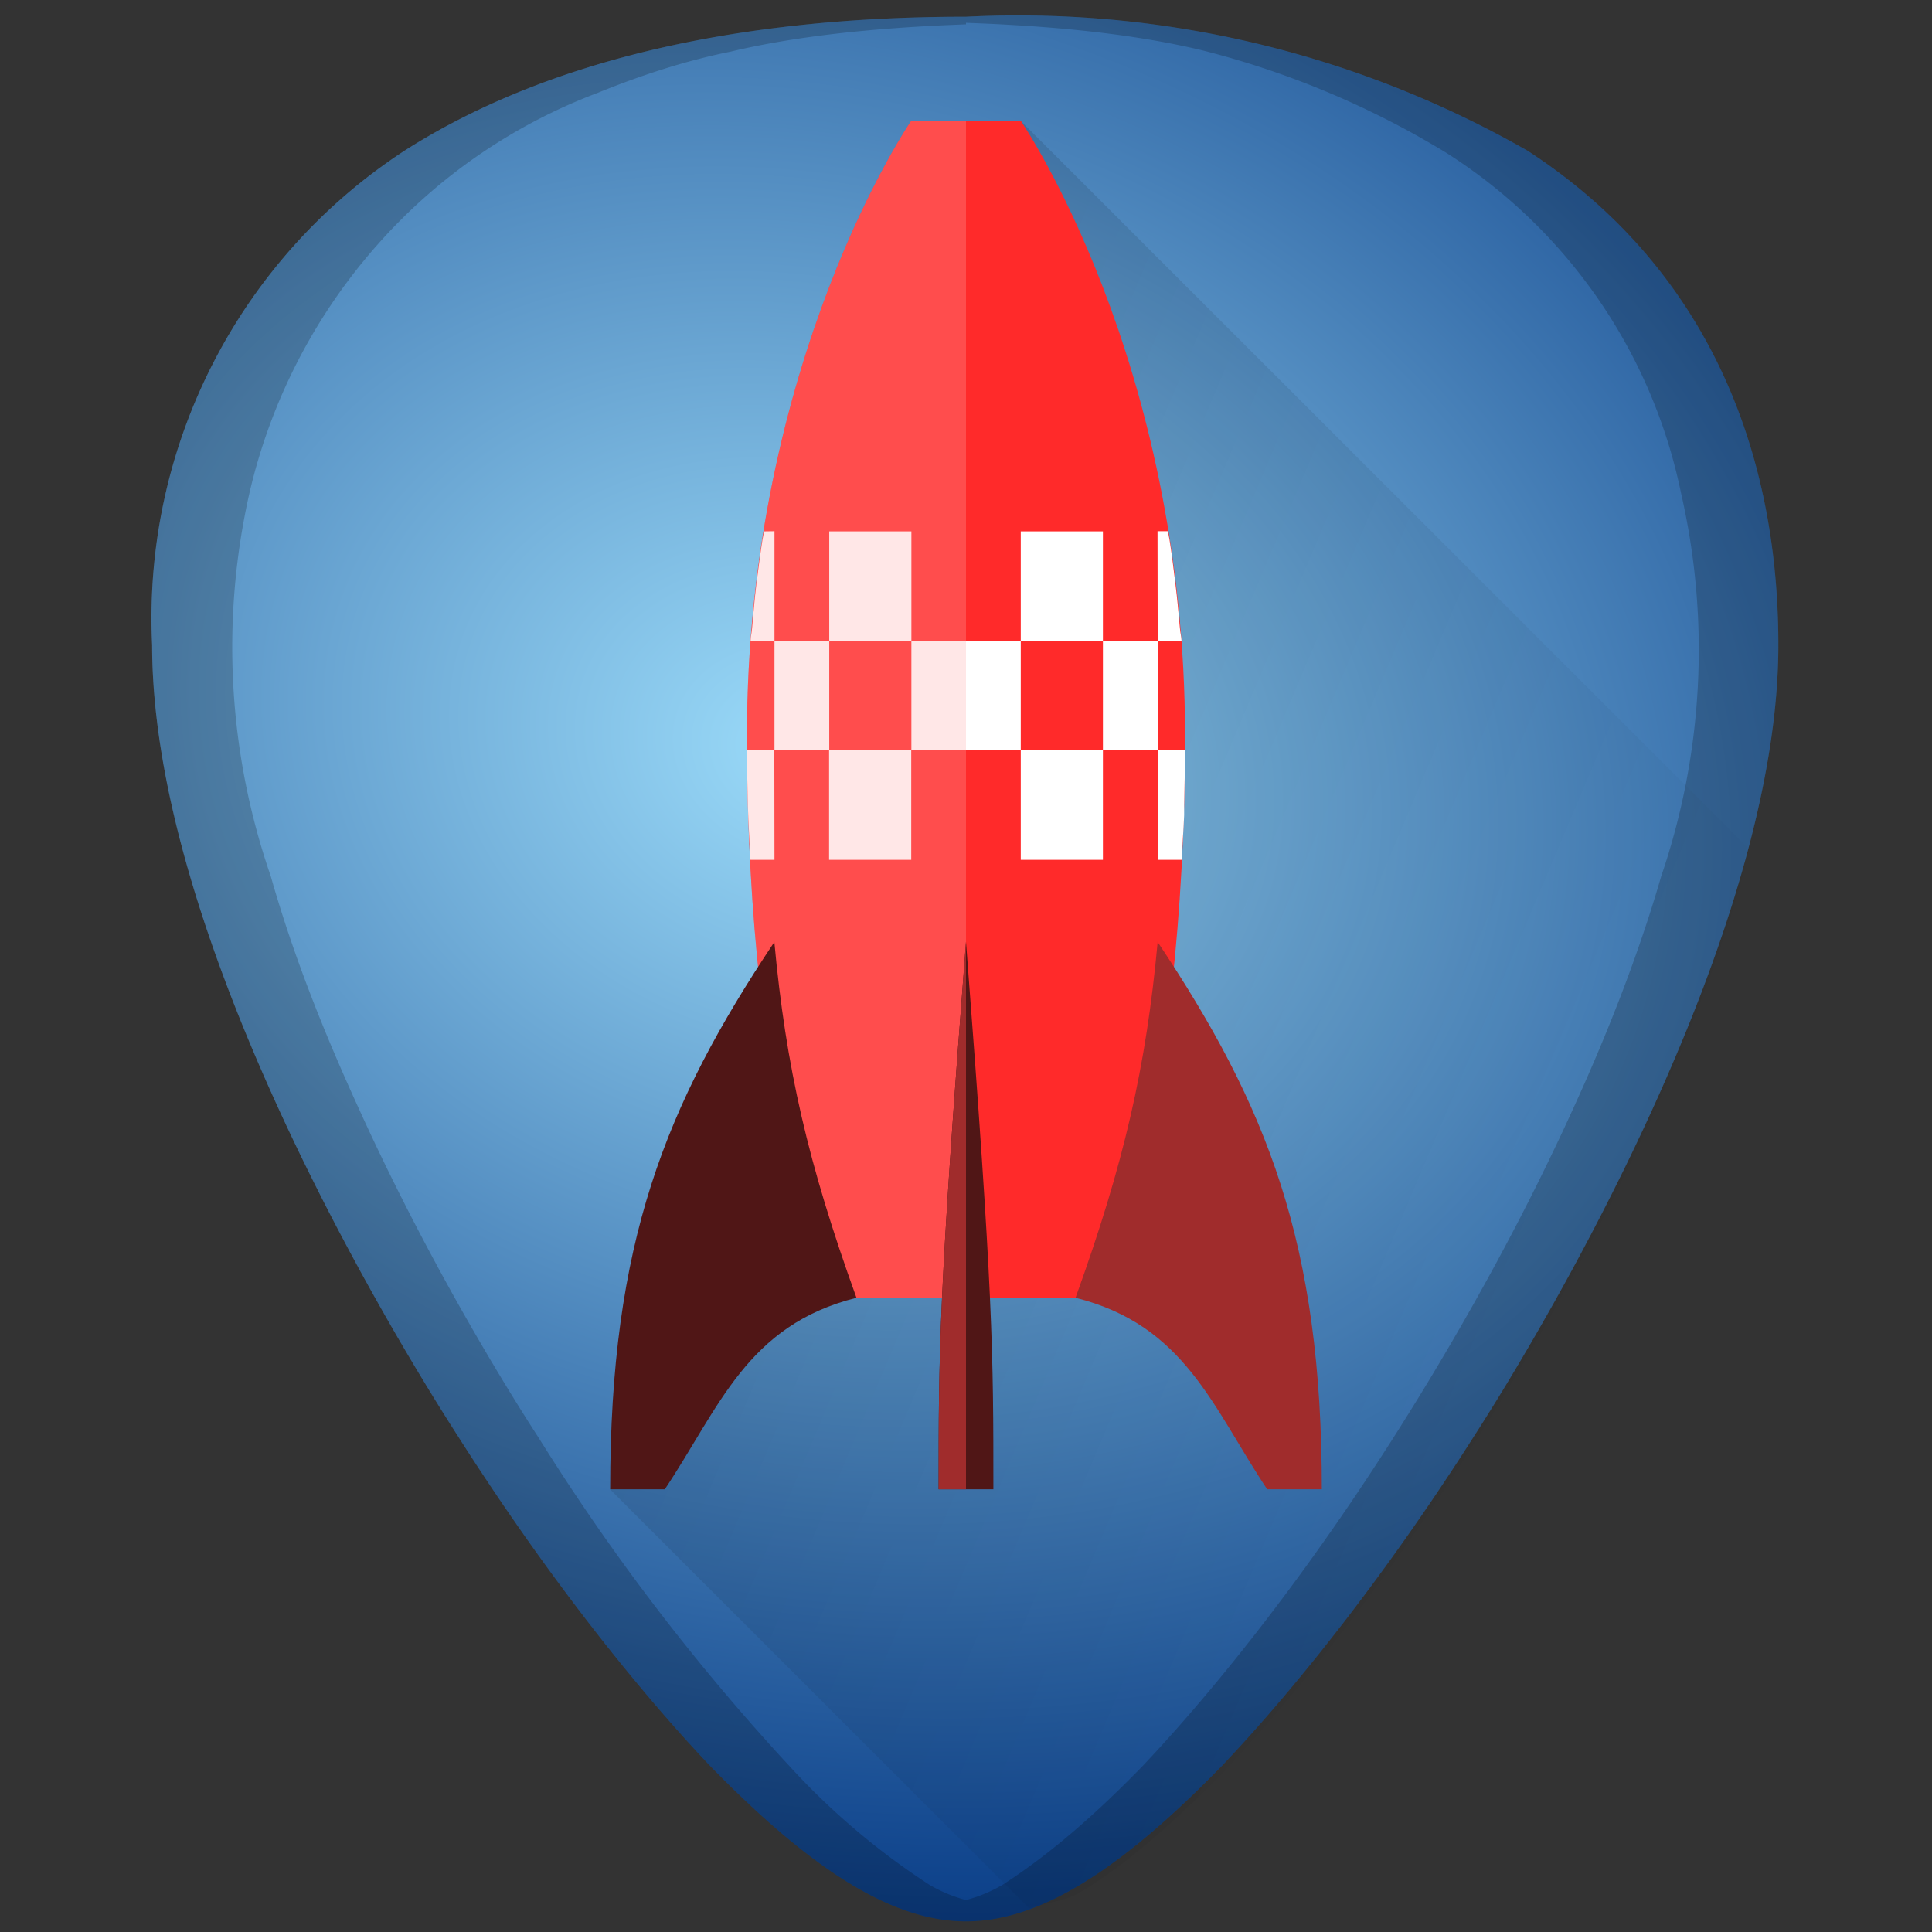<?xml version="1.0" encoding="UTF-8" standalone="no"?>
<svg
   xmlns:dc="http://purl.org/dc/elements/1.1/"
   xmlns:cc="http://creativecommons.org/ns#"
   xmlns:rdf="http://www.w3.org/1999/02/22-rdf-syntax-ns#"
   xmlns:svg="http://www.w3.org/2000/svg"
   xmlns="http://www.w3.org/2000/svg"
   xmlns:xlink="http://www.w3.org/1999/xlink"
   xmlns:sodipodi="http://sodipodi.sourceforge.net/DTD/sodipodi-0.dtd"
   xmlns:inkscape="http://www.inkscape.org/namespaces/inkscape"
   width="48"
   height="48"
   viewBox="0 0 12.7 12.7"
   version="1.1"
   id="svg35"
   sodipodi:docname="preferences-desktop-launch-feedback.svg"
   inkscape:version="0.92.4 (5da689c313, 2019-01-14)">
  <rect x="0" y="0" width="12.7" height="12.7" fill="#333333" stroke="none"/>
  <sodipodi:namedview
     pagecolor="#ffffff"
     bordercolor="#666666"
     borderopacity="1"
     objecttolerance="10"
     gridtolerance="10"
     guidetolerance="10"
     inkscape:pageopacity="0"
     inkscape:pageshadow="2"
     inkscape:window-width="1112"
     inkscape:window-height="480"
     id="namedview37"
     showgrid="false"
     inkscape:zoom="4.9166667"
     inkscape:cx="2.1355932"
     inkscape:cy="24"
     inkscape:window-x="0"
     inkscape:window-y="25"
     inkscape:window-maximized="0"
     inkscape:current-layer="svg35" />
  <defs
     id="defs13">
    <linearGradient
       id="a">
      <stop
         offset="0"
         id="stop2" />
      <stop
         offset="1"
         stop-opacity="0"
         id="stop4" />
    </linearGradient>
    <radialGradient
       id="b"
       cx="5.23"
       cy="289.5"
       r="5.35"
       gradientTransform="matrix(1.799,0.531,-0.426,1.442,119.2,-415.29)"
       gradientUnits="userSpaceOnUse">
      <stop
         stop-color="#9bdbf9"
         offset="0"
         id="stop7" />
      <stop
         stop-color="#003380"
         offset="1"
         id="stop9" />
    </radialGradient>
    <linearGradient
       xlink:href="#a"
       id="c"
       gradientUnits="userSpaceOnUse"
       x1="-2.872"
       y1=".527"
       x2="12.017"
       y2="6.828" />
  </defs>
  <path
     d="m 6.35,0.11 c -1.54,0 -2.78,0.3 -3.69,0.88 A 3.67,3.67 0 0 0 1,4.24 c 0,1.91 1.54,4.47 2.01,5.2 0.54,0.85 1.13,1.61 1.65,2.16 0.68,0.7 1.21,1.03 1.69,1.03 0.48,0 1.01,-0.33 1.69,-1.03 0.52,-0.55 1.11,-1.31 1.65,-2.16 0.47,-0.73 2,-3.29 2,-5.2 0,-1.42 -0.57,-2.55 -1.65,-3.25 A 6.75,6.75 0 0 0 6.35,0.11 Z"
     id="path15"
     style="fill:url(#b)"
     inkscape:connector-curvature="0" />
  <path
     d="M 6.765,12.544 C 6.884,12.502 6.992,12.506 7.12,12.428 7.397,12.258 7.7,12 8.04,11.65 8.56,11.1 9.15,10.34 9.69,9.49 9.925,9.125 10.425,8.302 10.866,7.332 11.086,6.847 11.293,6.326 11.444,5.806 11.468,5.724 11.462,5.648 11.483,5.566 L 6.71,0.795 6.423,1.153 5.713,6.817 4.01,9.79 Z"
     id="path17"
     style="opacity:0.254;fill:url(#c)"
     inkscape:connector-curvature="0" />
  <path
     style="color:#000000;overflow:visible;fill:#ff2a2a;marker:none"
     d="m 5.99,0.794 h 0.72 c 0,0 1.08,1.569 1.08,4.048 0,2.479 -0.54,3.688 -0.54,3.688 h -1.8 c 0,0 -0.54,-1.21 -0.54,-3.688 0,-2.479 1.08,-4.048 1.08,-4.048 z"
     overflow="visible"
     id="path19"
     inkscape:connector-curvature="0" />
  <path
     style="color:#000000;overflow:visible;fill:#ffffff;marker:none"
     d="M 5.023,3.493 5.012,3.549 C 4.997,3.645 4.985,3.741 4.972,3.841 4.961,3.934 4.952,4.031 4.944,4.128 4.942,4.156 4.935,4.183 4.934,4.212 h 0.157 v -0.72 z m 0.068,0.72 v 0.719 h 0.36 v -0.72 z m 0.36,0 h 0.54 v -0.72 h -0.54 z m 0.54,0 V 4.932 H 6.71 v -0.72 z m 0.719,0 H 7.25 V 3.493 H 6.71 Z m 0.54,0 v 0.719 h 0.36 v -0.72 z m 0.36,0 H 7.767 C 7.765,4.183 7.758,4.156 7.756,4.128 7.747,4.032 7.739,3.934 7.727,3.841 7.715,3.741 7.703,3.645 7.688,3.549 L 7.677,3.492 H 7.609 Z m 0,0.719 v 0.72 H 7.767 C 7.772,5.557 7.78,5.459 7.784,5.359 V 5.303 5.292 C 7.787,5.176 7.789,5.054 7.789,4.932 Z m -0.36,0 H 6.71 v 0.72 h 0.54 z m -1.26,0 H 5.45 v 0.72 h 0.54 z m -0.9,0 H 4.91 c 10e-4,0.122 0.003,0.244 0.006,0.36 0.004,0.124 0.011,0.243 0.017,0.36 h 0.158 z"
     overflow="visible"
     id="path21"
     inkscape:connector-curvature="0" />
  <path
     style="color:#000000;overflow:visible;opacity:0.281;fill:#ffaaaa;marker:none"
     d="M 6.35,8.53 V 0.794 H 5.99 c 0,0 -1.08,1.57 -1.08,4.048 0,2.479 0.54,3.688 0.54,3.688 z"
     overflow="visible"
     id="path23"
     inkscape:connector-curvature="0" />
  <path
     d="M 5.09,6.191 C 5.166,7.013 5.311,7.648 5.63,8.531 4.91,8.711 4.73,9.25 4.37,9.79 H 4.011 c 0,-1.62 0.36,-2.52 1.08,-3.599 z"
     style="color:#000000;overflow:visible;fill:#501616;marker:none"
     overflow="visible"
     id="path25"
     inkscape:connector-curvature="0" />
  <path
     d="M 7.61,6.191 C 7.534,7.013 7.389,7.648 7.07,8.531 7.79,8.711 7.97,9.25 8.33,9.79 h 0.359 c 0,-1.62 -0.36,-2.52 -1.08,-3.599 z"
     style="color:#000000;overflow:visible;fill:#a02c2c;marker:none"
     overflow="visible"
     id="path27"
     inkscape:connector-curvature="0" />
  <path
     d="m 6.17,9.79 c 0,-0.9 0,-1.26 0.18,-3.599 0.18,2.34 0.18,2.699 0.18,3.599 z"
     style="color:#000000;overflow:visible;fill:#501616;marker:none"
     overflow="visible"
     id="path29"
     inkscape:connector-curvature="0" />
  <path
     style="color:#000000;overflow:visible;fill:#a02c2c;marker:none"
     d="m 6.17,9.79 c 0,-0.9 0,-1.26 0.18,-3.599 V 9.79 Z"
     overflow="visible"
     id="path31"
     inkscape:connector-curvature="0" />
  <path
     d="m 6.35,0.11 c -1.54,0 -2.78,0.3 -3.69,0.88 A 3.67,3.67 0 0 0 1,4.24 c 0,1.91 1.54,4.47 2.01,5.2 0.54,0.85 1.13,1.61 1.65,2.16 0.68,0.7 1.21,1.03 1.69,1.03 0.48,0 1.01,-0.33 1.69,-1.03 0.52,-0.55 1.11,-1.31 1.65,-2.16 0.47,-0.73 2,-3.29 2,-5.2 0,-1.42 -0.57,-2.55 -1.65,-3.25 A 6.75,6.75 0 0 0 6.35,0.11 Z m 0,0.04 C 6.91,0.17 7.44,0.22 7.9,0.33 A 5.82,5.82 0 0 1 9.5,1 3.48,3.48 0 0 1 11.05,3.24 4.61,4.61 0 0 1 10.92,5.76 C 10.77,6.28 10.56,6.81 10.34,7.29 9.9,8.26 9.39,9.09 9.16,9.45 8.62,10.3 8.03,11.06 7.51,11.61 7.17,11.96 6.87,12.21 6.59,12.39 A 0.96,0.96 0 0 1 6.35,12.49 0.96,0.96 0 0 1 6.11,12.39 4.76,4.76 0 0 1 5.19,11.61 14.41,14.41 0 0 1 3.54,9.45 C 3.3,9.08 2.8,8.26 2.36,7.29 2.14,6.81 1.93,6.29 1.78,5.76 A 4.6,4.6 0 0 1 1.64,3.24 3.73,3.73 0 0 1 2.48,1.61 3.65,3.65 0 0 1 3.93,0.61 C 4.2,0.5 4.5,0.4 4.8,0.34 5.26,0.23 5.8,0.18 6.35,0.16 Z"
     id="path33"
     inkscape:connector-curvature="0"
     style="opacity:0.2" />
</svg>
